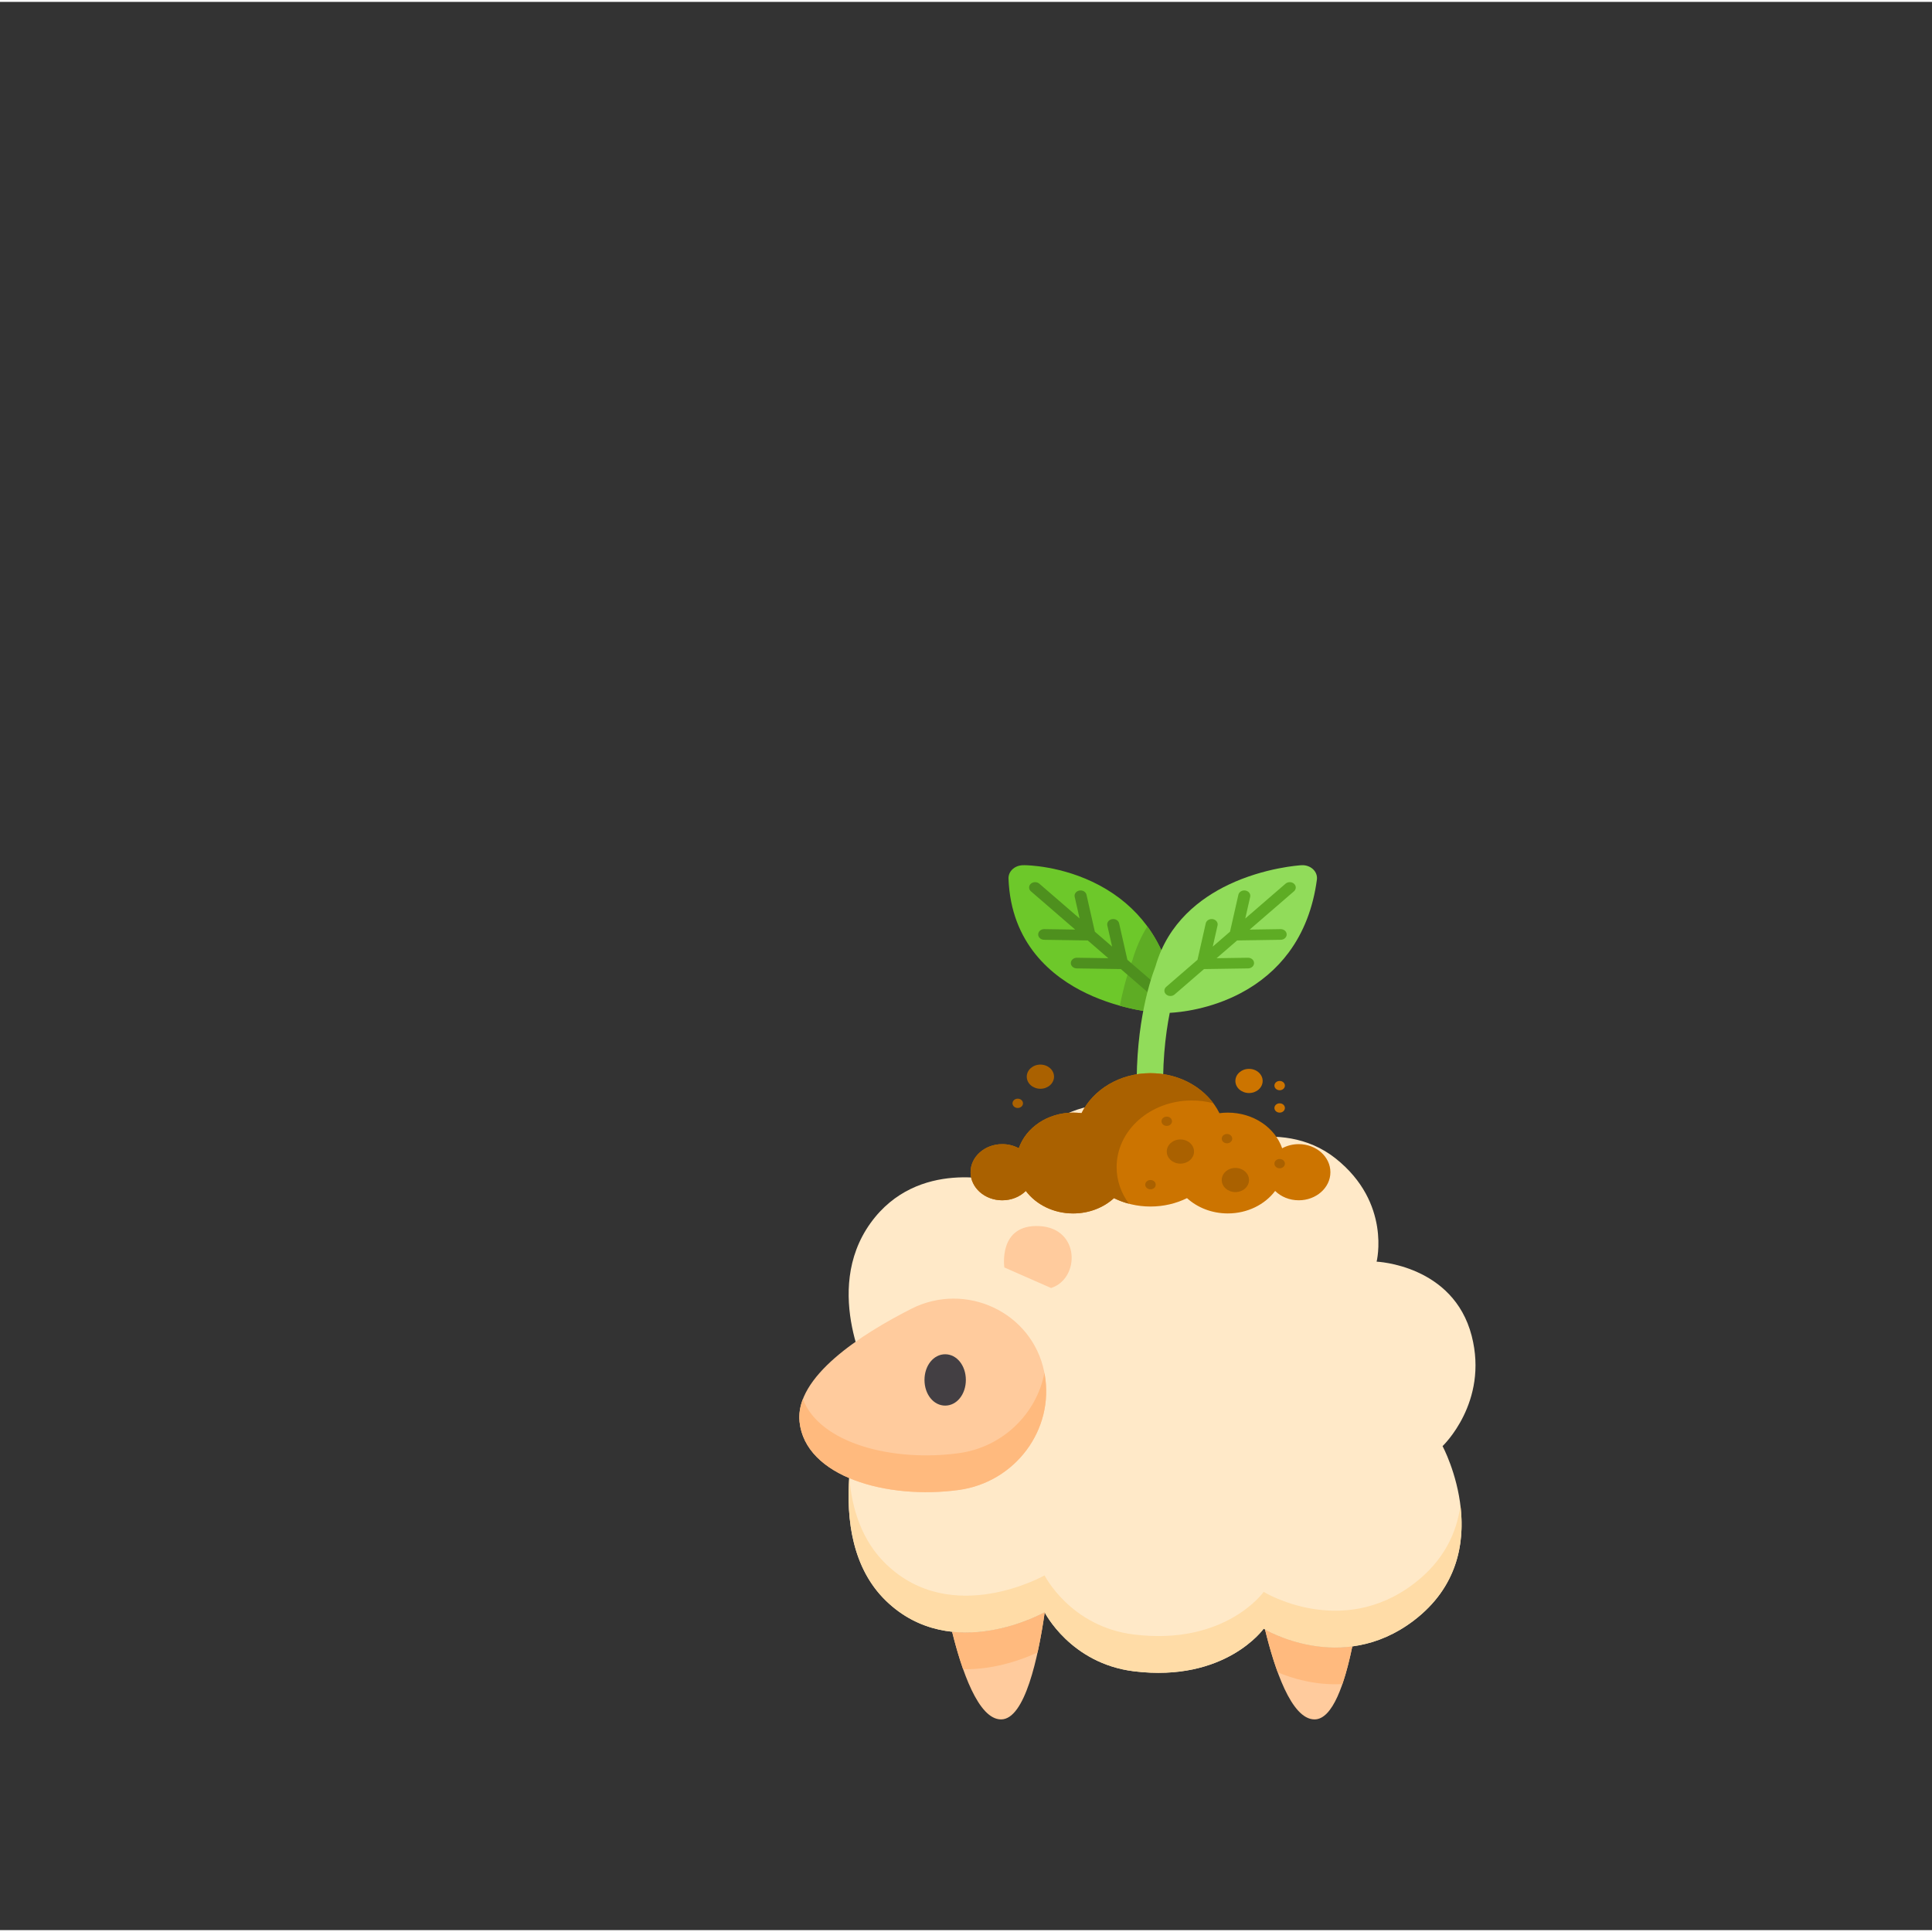 <?xml version="1.0" encoding="UTF-8" standalone="no"?>
<svg
   xmlns:dc="http://purl.org/dc/elements/1.1/"
   xmlns:cc="http://creativecommons.org/ns#"
   xmlns:rdf="http://www.w3.org/1999/02/22-rdf-syntax-ns#"
   xmlns:svg="http://www.w3.org/2000/svg"
   xmlns="http://www.w3.org/2000/svg"
   xmlns:sodipodi="http://sodipodi.sourceforge.net/DTD/sodipodi-0.dtd"
   xmlns:inkscape="http://www.inkscape.org/namespaces/inkscape"
   height="511pt"
   viewBox="0 -23 512 511"
   width="511pt"
   version="1.1"
   id="svg3765"
   sodipodi:docname="sprout_sheep.svg"
   inkscape:version="0.92.4 (5da689c313, 2019-01-14)">
  <rect x="0" y="-23" width="512" height="511" fill="#333333" stroke="none"/>
  <defs
     id="defs3769" />
  <sodipodi:namedview
     pagecolor="#ffffff"
     bordercolor="#666666"
     borderopacity="1"
     objecttolerance="10"
     gridtolerance="10"
     guidetolerance="10"
     inkscape:pageopacity="0"
     inkscape:pageshadow="2"
     inkscape:window-width="3840"
     inkscape:window-height="2066"
     id="namedview3767"
     showgrid="false"
     inkscape:zoom="1.3524951"
     inkscape:cx="835.15859"
     inkscape:cy="138.55413"
     inkscape:window-x="-11"
     inkscape:window-y="-11"
     inkscape:window-maximized="1"
     inkscape:current-layer="svg3765" />
  <g
     id="g4029"
     transform="matrix(0.35,0,0,0.35,211.825,268.895)">
    <path
       id="path3743"
       d="m 352.621,398.359 c 7.09,29.238 19.84,68.113 37.488,68.113 13.762,0 22.875,-27.277 28.605,-55.289 -33.211,4.379 -60.598,-9.738 -66.094,-12.824 z m 0,0"
       inkscape:connector-curvature="0"
       style="fill:#ffcb9d" />
    <path
       id="path3745"
       d="m 185.711,385.277 c 0,0 -33.098,18.742 -70.004,14.82 7.172,29.016 19.766,66.375 37.062,66.375 18.074,0 28.133,-47.043 33.039,-81.008 -0.059,-0.109 -0.098,-0.188 -0.098,-0.188 z m 0,0"
       inkscape:connector-curvature="0"
       style="fill:#ffcb9d" />
    <path
       id="path3747"
       d="m 53.941,209.434 c 0,0 -37.312,-66.949 0,-118.781 35.703,-49.598 97.949,-31.348 97.949,-31.348 0,0 22.258,-49.98 71.598,-57.711 53.922,-8.453 82.07,34.895 82.07,34.895 0,0 57.988,-28.539 100.535,5.25 42.328,33.609 31.027,78.141 31.027,78.141 0,0 58.109,2.355 71.992,56.199 12.988,50.387 -22.055,83.465 -22.055,83.465 0,0 44.051,81.98 -21.832,132.098 -55.152,41.953 -113.613,6.137 -113.613,6.137 0,0 -28.891,40.785 -98.223,32.27 -48.137,-5.914 -67.68,-44.77 -67.68,-44.77 0,0 -70.145,39.727 -120.066,-8.59 C 9.625,322.477 53.941,209.434 53.941,209.434 Z m 0,0"
       inkscape:connector-curvature="0"
       style="fill:#ffe9c8" />
    <path
       id="path3749"
       d="m 185.809,385.465 c -0.059,-0.109 -0.102,-0.188 -0.102,-0.188 0,0 -33.094,18.742 -70,14.82 2.25,9.109 5.035,19.035 8.332,28.371 24.746,0.488 46.656,-8.152 56.363,-12.676 2.25,-10.254 4.031,-20.805 5.406,-30.328 z m 0,0"
       inkscape:connector-curvature="0"
       style="fill:#ffba7e" />
    <path
       id="path3751"
       d="m 352.621,398.359 c 2.508,10.34 5.727,21.875 9.613,32.477 10.637,4.461 28.363,9.996 48.973,8.895 2.973,-8.617 5.457,-18.531 7.508,-28.547 -33.211,4.379 -60.598,-9.738 -66.094,-12.824 z m 0,0"
       inkscape:connector-curvature="0"
       style="fill:#ffba7e" />
    <path
       id="path3753"
       d="m 437.121,92.023 c 0,0 0.051,0.004 0.125,0.008 -0.019,-0.098 -0.039,-0.199 -0.055,-0.297 -0.043,0.191 -0.07,0.289 -0.07,0.289 z m 0,0"
       inkscape:connector-curvature="0"
       style="fill:#ffdca7" />
    <path
       id="path3755"
       d="m 465.223,363.785 c -55.152,41.957 -113.613,6.137 -113.613,6.137 0,0 -28.891,40.785 -98.219,32.27 -48.141,-5.91 -67.684,-44.77 -67.684,-44.77 0,0 -70.141,39.727 -120.062,-8.586 -18.293,-17.703 -25.883,-41.68 -27.816,-65.945 -2.336,32.699 2.469,69.273 27.816,93.801 49.922,48.312 120.062,8.586 120.062,8.586 0,0 19.543,38.859 67.684,44.77 69.328,8.516 98.219,-32.27 98.219,-32.27 0,0 58.461,35.82 113.613,-6.137 33.918,-25.797 38.699,-60.035 35.355,-87.191 -2.746,20.43 -12.336,41.828 -35.355,59.336 z m 0,0"
       inkscape:connector-curvature="0"
       style="fill:#ffdca7" />
    <path
       id="path3757"
       d="M 185.387,203.035 C 176.098,158.004 125.914,134.742 84.902,155.531 46.621,174.938 -3.312,207.02 0.172,241.066 c 4.258,41.598 66.176,59.145 120.672,51.672 42.484,-5.828 72.504,-45.551 64.922,-87.758 -0.117,-0.648 -0.242,-1.297 -0.379,-1.945 z m 0,0"
       inkscape:connector-curvature="0"
       style="fill:#ffcb9d" />
    <path
       id="path3759"
       d="m 185.602,204.148 c -5.992,30.945 -31.57,56.18 -64.758,60.73 -49.555,6.801 -105.242,-7.098 -118.133,-40.953 -2.176,5.621 -3.129,11.352 -2.539,17.141 4.258,41.598 66.176,59.145 120.672,51.672 42.484,-5.828 72.504,-45.551 64.922,-87.758 -0.051,-0.277 -0.109,-0.555 -0.164,-0.832 z m 0,0"
       inkscape:connector-curvature="0"
       style="fill:#ffba7e" />
    <path
       id="path3761"
       d="m 110.445,189.996 c -8.781,0 -15.66,8.539 -15.66,19.438 0,10.898 6.879,19.438 15.66,19.438 8.781,0 15.656,-8.539 15.656,-19.438 0,-10.898 -6.879,-19.438 -15.656,-19.438 z m 0,0"
       inkscape:connector-curvature="0"
       style="fill:#433f43" />
    <path
       id="path3763"
       d="m 155.254,124.27 c 0,0 -4.961,-33.004 26.676,-31.312 30.895,1.652 30.637,39.871 8.695,46.867 z m 0,0"
       inkscape:connector-curvature="0"
       style="fill:#ffcb9d" />
    <g
       transform="matrix(0.581,0,0,0.515,117.164,-180.317)"
       id="g3967">
      <path
         inkscape:connector-curvature="0"
         style="fill:#6dc82a"
         d="m 282.915,211.33 c -3.863,4.077 -9.324,6.225 -14.941,5.877 -1.943,-0.123 -48.129,-3.298 -95.369,-28.754 C 127.964,164.397 74.094,115.585 70.966,19.649 70.794,14.417 72.797,9.349 76.497,5.647 82.141,0 88.765,0 91.594,0 c 0.001,0 0.001,0 0.001,0 2.001,0 49.045,0.338 97.518,29.403 25.163,15.089 46.083,35.148 62.181,59.622 19.446,29.566 31.786,65.589 36.678,107.066 0.658,5.58 -1.195,11.161 -5.057,15.239 z"
         id="path3852" />
      <path
         inkscape:connector-curvature="0"
         style="fill:#5eac24"
         d="m 251.887,89.963 c -7.938,14.65 -14.633,31.15 -19.437,49.738 -4.32,12.902 -10.917,35.57 -16.362,66.933 28.719,8.988 50.563,10.49 51.886,10.573 5.618,0.349 11.078,-1.799 14.941,-5.877 3.862,-4.078 5.715,-9.659 5.056,-15.237 -4.841,-41.045 -16.988,-76.739 -36.084,-106.13 z"
         id="path3854" />
      <path
         inkscape:connector-curvature="0"
         style="fill:#4e901e"
         d="M 266.674,178.855 225.886,139.08 215.13,85.482 c -0.851,-4.248 -4.984,-6.997 -9.233,-6.147 -4.248,0.852 -6.998,4.987 -6.147,9.233 l 6.245,31.116 L 183.5,97.748 172.596,43.413 c -0.851,-4.248 -4.986,-6.994 -9.233,-6.147 -4.248,0.852 -6.998,4.986 -6.147,9.233 l 6.392,31.852 -52.492,-51.184 c -3.104,-3.024 -8.066,-2.96 -11.091,0.14 -3.024,3.102 -2.961,8.067 0.14,11.09 l 57.719,56.284 -40.264,-0.688 c -4.327,-0.118 -7.901,3.377 -7.976,7.708 -0.073,4.331 3.377,7.901 7.708,7.976 l 56.907,0.973 26.775,26.11 -40.88,-0.697 c -4.292,-0.096 -7.901,3.377 -7.976,7.708 -0.073,4.331 3.377,7.901 7.708,7.976 l 57.522,0.982 38.311,37.358 c 1.526,1.487 3.501,2.227 5.474,2.227 2.04,0 4.078,-0.792 5.617,-2.368 3.027,-3.103 2.965,-8.068 -0.136,-11.091 z"
         id="path3856" />
      <path
         inkscape:connector-curvature="0"
         style="fill:#91dc5a"
         d="M 467.824,5.914 C 463.961,1.837 458.5,-0.311 452.883,0.037 450.94,0.16 404.754,3.335 357.514,28.791 321.213,48.352 278.813,84.284 262.553,148.61 c -8.881,26.153 -28.446,97.078 -23.87,203.868 0.396,9.239 8.01,16.463 17.17,16.462 0.248,0 0.498,-0.005 0.749,-0.016 9.489,-0.407 16.852,-8.428 16.446,-17.919 -2.371,-55.323 2.184,-100.55 8.054,-133.923 13.209,-0.757 52.566,-5.045 92.92,-29.241 25.163,-15.089 46.083,-35.148 62.181,-59.622 19.446,-29.566 31.786,-65.589 36.678,-107.066 0.658,-5.58 -1.195,-11.161 -5.057,-15.239 z"
         id="path3858" />
      <path
         inkscape:connector-curvature="0"
         style="fill:#5eac24"
         d="m 443.129,27.307 c -3.026,-3.101 -7.991,-3.164 -11.091,-0.14 L 379.55,78.35 385.942,46.499 c 0.851,-4.247 -1.899,-8.38 -6.147,-9.233 -4.242,-0.848 -8.381,1.899 -9.233,6.147 l -10.905,54.335 -22.494,21.936 6.245,-31.116 c 0.852,-4.247 -1.899,-8.38 -6.147,-9.233 -4.246,-0.85 -8.381,1.899 -9.233,6.147 l -10.757,53.599 -40.789,39.775 c -3.102,3.024 -3.163,7.989 -0.14,11.09 1.538,1.576 3.575,2.367 5.617,2.367 1.974,0 3.95,-0.74 5.474,-2.227 l 38.311,-37.358 57.524,-0.982 c 4.331,-0.074 7.781,-3.644 7.708,-7.976 -0.073,-4.286 -3.57,-7.709 -7.839,-7.709 -0.046,0 -0.092,0 -0.137,0.001 l -40.881,0.697 26.775,-26.11 56.907,-0.973 c 4.331,-0.074 7.781,-3.644 7.708,-7.976 -0.073,-4.286 -3.57,-7.709 -7.839,-7.709 -0.046,0 -0.092,0 -0.137,0.001 l -40.264,0.688 57.719,-56.284 c 3.103,-3.023 3.165,-7.988 0.141,-11.089 z"
         id="path3860" />
      <path
         inkscape:connector-curvature="0"
         style="fill:#cc7400"
         d="m 449.193,410.125 c -7.91,0 -15.298,2.228 -21.577,6.087 -9.274,-30.342 -37.491,-52.414 -70.869,-52.414 -3.704,0 -7.341,0.28 -10.898,0.805 -15.13,-34.614 -49.655,-58.813 -89.846,-58.813 -40.191,0 -74.716,24.199 -89.846,58.813 -3.558,-0.525 -7.196,-0.805 -10.898,-0.805 -33.378,0 -61.594,22.072 -70.869,52.414 -6.279,-3.859 -13.666,-6.087 -21.577,-6.087 -22.795,0 -41.275,18.48 -41.275,41.275 0,22.795 18.48,41.275 41.275,41.275 12.216,0 23.188,-5.31 30.744,-13.744 13.282,19.931 35.954,33.07 61.701,33.07 20.851,0 39.68,-8.625 53.144,-22.487 14.097,7.848 30.321,12.334 47.601,12.334 17.279,0 33.504,-4.487 47.601,-12.334 13.466,13.862 32.293,22.487 53.144,22.487 25.747,0 48.42,-13.137 61.701,-33.07 7.557,8.434 18.529,13.744 30.744,13.744 22.795,0 41.275,-18.48 41.275,-41.275 0,-22.796 -18.48,-41.275 -41.275,-41.275 z"
         id="path3862" />
      <g
         id="g3878">
	<path
   inkscape:connector-curvature="0"
   style="fill:#aa6100"
   d="m 309.888,345.918 c 9.748,0 19.154,1.443 28.042,4.092 -17.525,-26.63 -47.666,-44.221 -81.928,-44.221 -40.192,0 -74.716,24.199 -89.846,58.813 -3.558,-0.525 -7.196,-0.805 -10.898,-0.805 -33.378,0 -61.594,22.072 -70.869,52.414 -6.279,-3.859 -13.666,-6.087 -21.577,-6.087 -22.795,0 -41.275,18.48 -41.275,41.275 0,22.795 18.48,41.275 41.275,41.275 12.216,0 23.188,-5.31 30.744,-13.744 13.282,19.931 35.954,33.07 61.701,33.07 20.851,0 39.68,-8.625 53.144,-22.487 6.148,3.423 12.7,6.204 19.567,8.255 -10.172,-15.451 -16.108,-33.939 -16.108,-53.821 0,-54.139 43.889,-98.029 98.028,-98.029 z"
   id="path3864" />

	<circle
   style="fill:#aa6100"
   cx="294.986"
   cy="421.014"
   r="17.771"
   id="circle3866" />

	<circle
   style="fill:#aa6100"
   cx="366.638"
   cy="462.863"
   r="17.771"
   id="circle3868" />

	<circle
   style="fill:#aa6100"
   cx="355.71"
   cy="402.055"
   r="6.838"
   id="circle3870" />

	<circle
   style="fill:#aa6100"
   cx="256.002"
   cy="469.702"
   r="6.838"
   id="circle3872" />

	<circle
   style="fill:#aa6100"
   cx="277.209"
   cy="376.498"
   r="6.838"
   id="circle3874" />

	<circle
   style="fill:#aa6100"
   cx="424.351"
   cy="438.791"
   r="6.838"
   id="circle3876" />

</g>
      <g
         id="g3886">
	<circle
   style="fill:#cc7400"
   cx="384.415"
   cy="317.216"
   r="17.771"
   id="circle3880" />

	<circle
   style="fill:#cc7400"
   cx="424.351"
   cy="356.953"
   r="6.838"
   id="circle3882" />

	<circle
   style="fill:#cc7400"
   cx="424.351"
   cy="324.055"
   r="6.838"
   id="circle3884" />

</g>
      <g
         id="g3892">
	<circle
   style="fill:#aa6100"
   cx="112.53"
   cy="310.942"
   r="17.771"
   id="circle3888" />

	<circle
   style="fill:#aa6100"
   cx="83.02"
   cy="350.115"
   r="6.838"
   id="circle3890" />

</g>
      <g
         id="g3894">
</g>
      <g
         id="g3896">
</g>
      <g
         id="g3898">
</g>
      <g
         id="g3900">
</g>
      <g
         id="g3902">
</g>
      <g
         id="g3904">
</g>
      <g
         id="g3906">
</g>
      <g
         id="g3908">
</g>
      <g
         id="g3910">
</g>
      <g
         id="g3912">
</g>
      <g
         id="g3914">
</g>
      <g
         id="g3916">
</g>
      <g
         id="g3918">
</g>
      <g
         id="g3920">
</g>
      <g
         id="g3922">
</g>
    </g>
  </g>
</svg>

